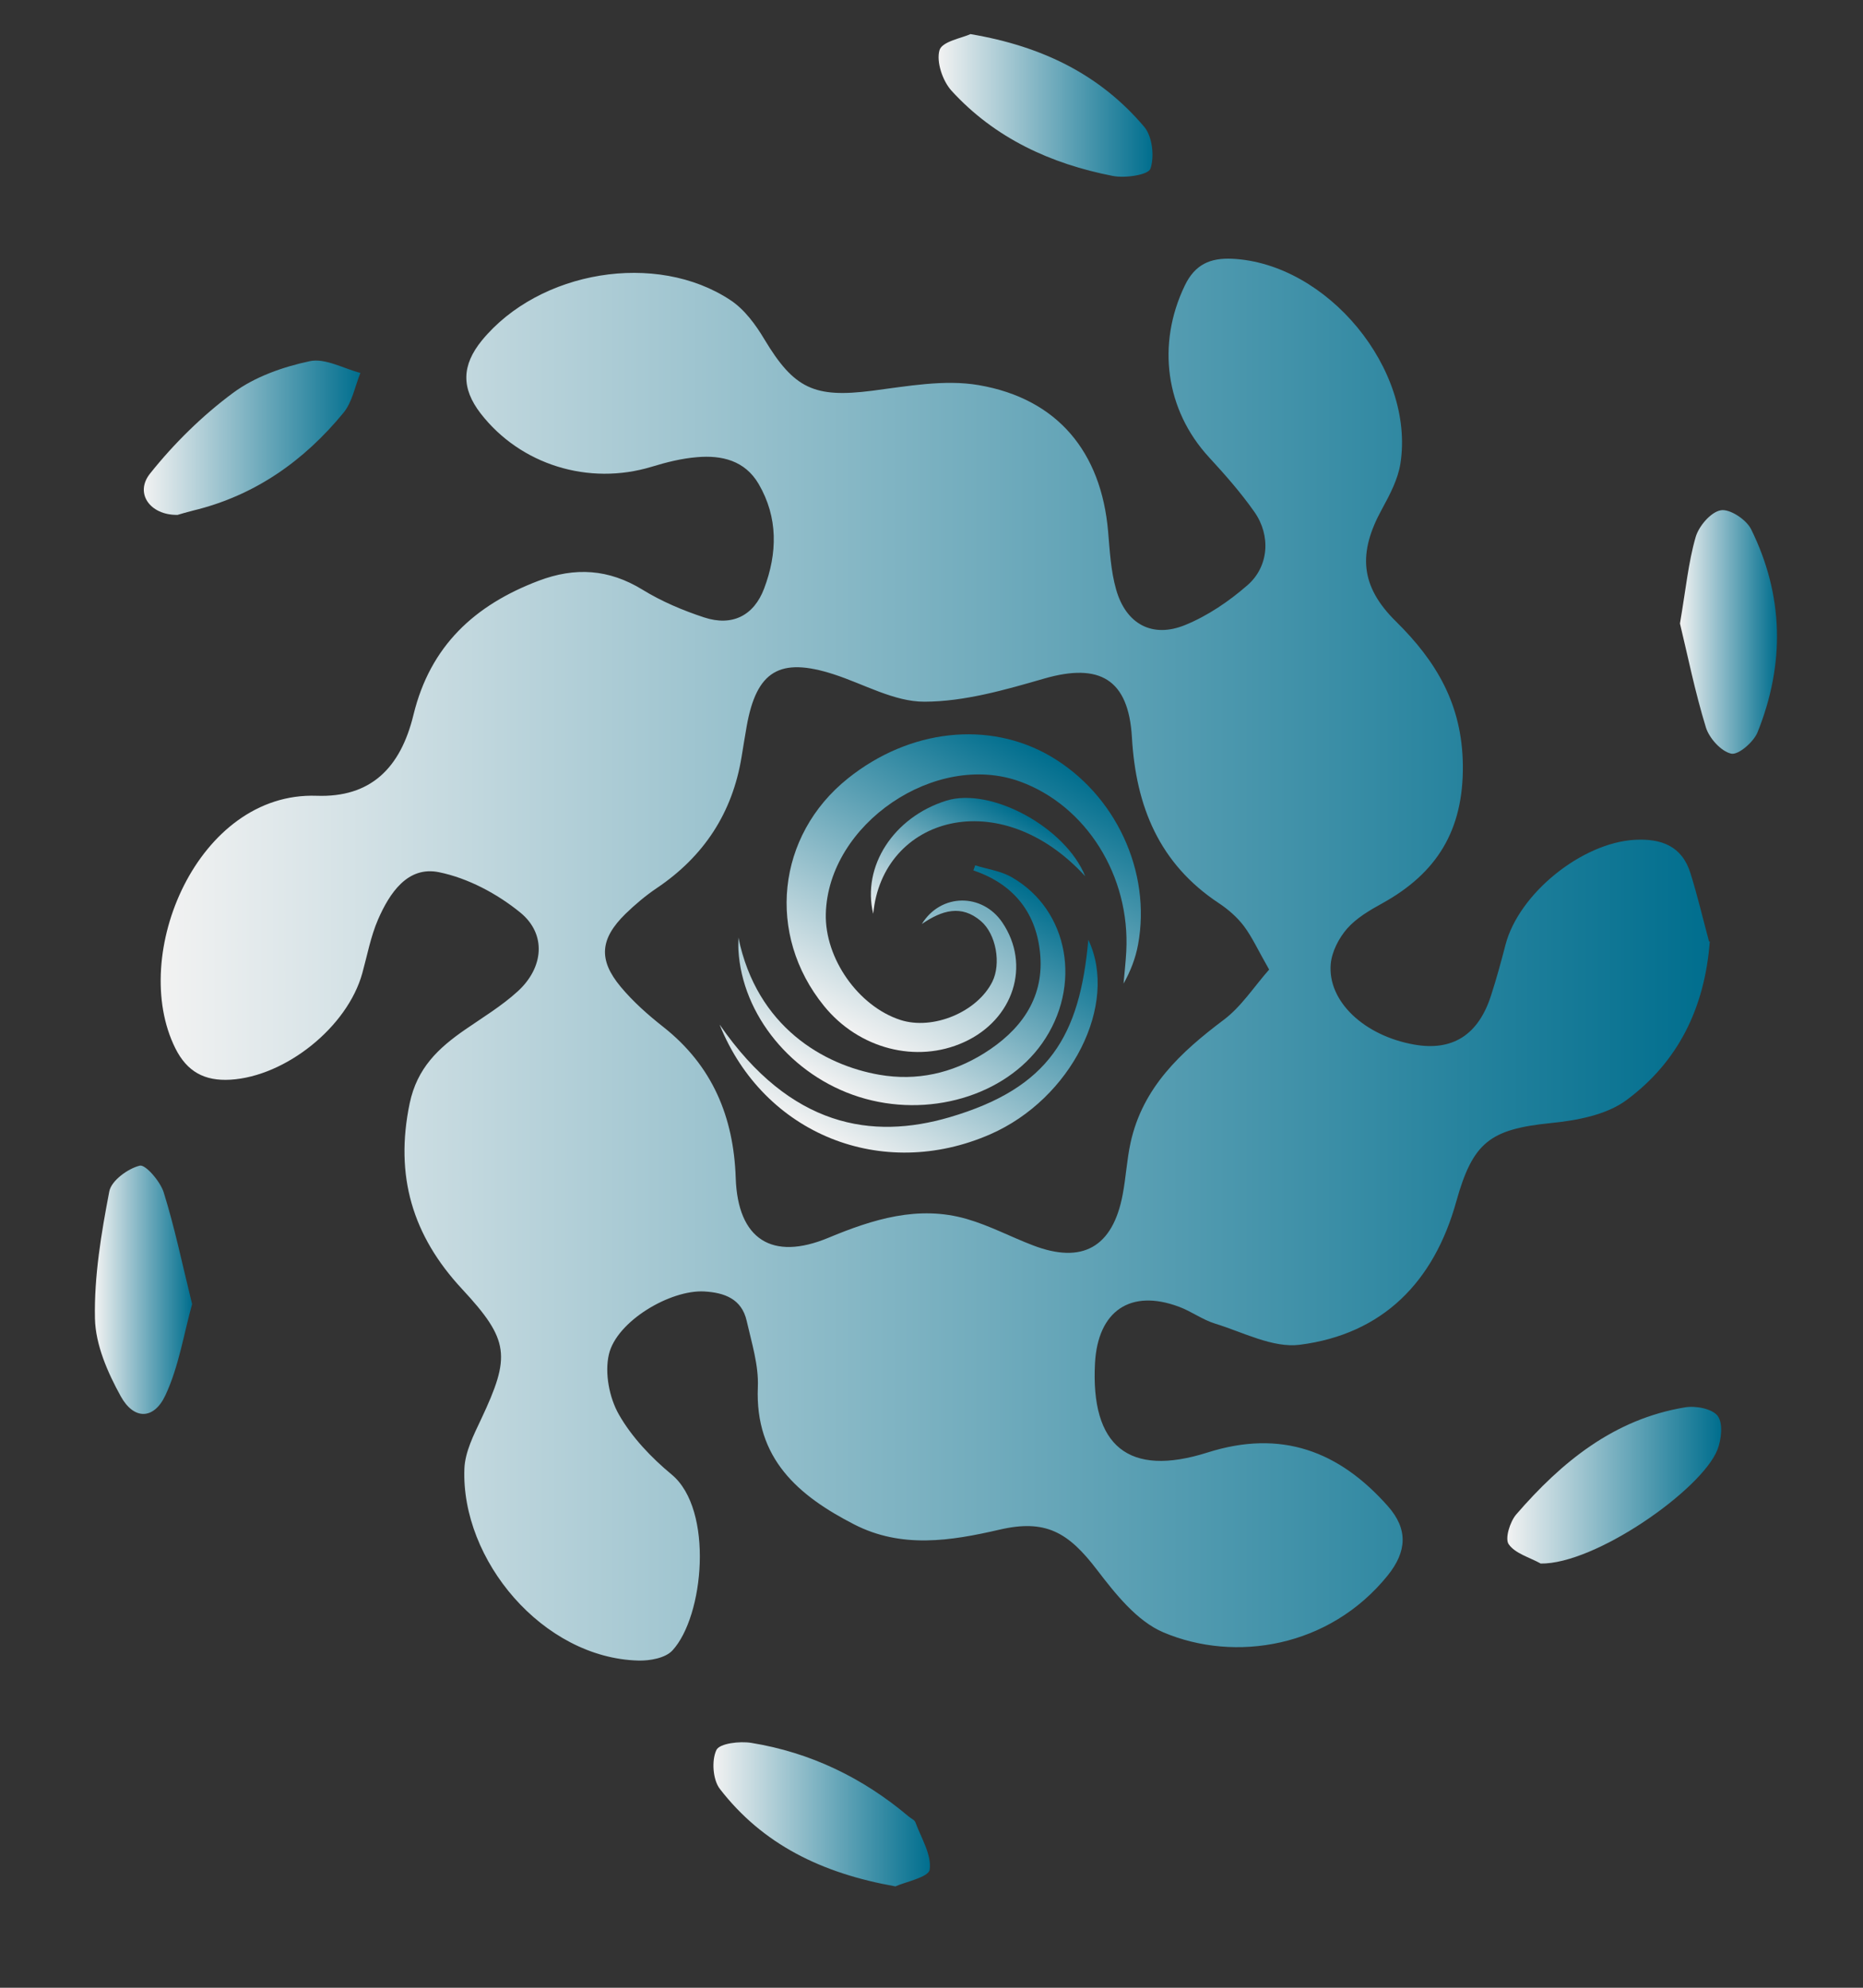<?xml version="1.0" encoding="UTF-8"?>
<svg id="Layer_1" data-name="Layer 1" xmlns="http://www.w3.org/2000/svg" xmlns:xlink="http://www.w3.org/1999/xlink" viewBox="0 0 165 176">
  <rect x="0" y="0" width="165" height="176" fill="#333333" stroke="none"/>
  <defs>
    <style>
      .cls-1 {
        fill: url(#New_Gradient_Swatch_1);
      }

      .cls-1, .cls-2, .cls-3, .cls-4, .cls-5, .cls-6, .cls-7, .cls-8, .cls-9, .cls-10, .cls-11 {
        stroke-width: 0px;
      }

      .cls-2 {
        fill: url(#New_Gradient_Swatch_1-7);
      }

      .cls-3 {
        fill: url(#New_Gradient_Swatch_1-4);
      }

      .cls-4 {
        fill: url(#New_Gradient_Swatch_1-6);
      }

      .cls-5 {
        fill: url(#New_Gradient_Swatch_1-9);
      }

      .cls-6 {
        fill: url(#New_Gradient_Swatch_1-3);
      }

      .cls-7 {
        fill: url(#New_Gradient_Swatch_1-2);
      }

      .cls-8 {
        fill: url(#New_Gradient_Swatch_1-8);
      }

      .cls-9 {
        fill: url(#New_Gradient_Swatch_1-5);
      }

      .cls-10 {
        fill: url(#New_Gradient_Swatch_1-11);
      }

      .cls-11 {
        fill: url(#New_Gradient_Swatch_1-10);
      }
    </style>
    <linearGradient id="New_Gradient_Swatch_1" data-name="New Gradient Swatch 1" x1="14.27" y1="84.97" x2="151.43" y2="84.97" gradientUnits="userSpaceOnUse">
      <stop offset="0" stop-color="#f2f2f2"/>
      <stop offset="1" stop-color="#006e8e"/>
    </linearGradient>
    <linearGradient id="New_Gradient_Swatch_1-2" data-name="New Gradient Swatch 1" x1="8.41" y1="114.2" x2="17.02" y2="114.2" xlink:href="#New_Gradient_Swatch_1"/>
    <linearGradient id="New_Gradient_Swatch_1-3" data-name="New Gradient Swatch 1" x1="63.19" y1="160.64" x2="82.36" y2="160.64" xlink:href="#New_Gradient_Swatch_1"/>
    <linearGradient id="New_Gradient_Swatch_1-4" data-name="New Gradient Swatch 1" x1="133.49" y1="131.5" x2="152.43" y2="131.5" xlink:href="#New_Gradient_Swatch_1"/>
    <linearGradient id="New_Gradient_Swatch_1-5" data-name="New Gradient Swatch 1" x1="12.73" y1="38.75" x2="31.91" y2="38.75" xlink:href="#New_Gradient_Swatch_1"/>
    <linearGradient id="New_Gradient_Swatch_1-6" data-name="New Gradient Swatch 1" x1="148.79" y1="55.95" x2="157.38" y2="55.95" xlink:href="#New_Gradient_Swatch_1"/>
    <linearGradient id="New_Gradient_Swatch_1-7" data-name="New Gradient Swatch 1" x1="83.13" y1="9.33" x2="102.08" y2="9.33" xlink:href="#New_Gradient_Swatch_1"/>
    <linearGradient id="New_Gradient_Swatch_1-8" data-name="New Gradient Swatch 1" x1="-24.18" y1="985.47" x2="5.7" y2="985.47" gradientTransform="translate(-769.83 -409.46) rotate(-60.76)" xlink:href="#New_Gradient_Swatch_1"/>
    <linearGradient id="New_Gradient_Swatch_1-9" data-name="New Gradient Swatch 1" x1="-29.21" y1="983.42" x2="-5.31" y2="983.42" gradientTransform="translate(-769.83 -409.46) rotate(-60.76)" xlink:href="#New_Gradient_Swatch_1"/>
    <linearGradient id="New_Gradient_Swatch_1-10" data-name="New Gradient Swatch 1" x1="-33.45" y1="986.17" x2="-6.83" y2="986.17" gradientTransform="translate(-769.83 -409.46) rotate(-60.76)" xlink:href="#New_Gradient_Swatch_1"/>
    <linearGradient id="New_Gradient_Swatch_1-11" data-name="New Gradient Swatch 1" x1="-14.13" y1="985.13" x2=".09" y2="985.13" gradientTransform="translate(-769.83 -409.46) rotate(-60.76)" xlink:href="#New_Gradient_Swatch_1"/>
  </defs>
  <g>
    <path class="cls-1" d="M151.43,83.37c-.45,5.89-2.82,10.68-7.4,14.05-1.78,1.31-4.39,1.79-6.69,2.02-5.4.55-6.9,1.71-8.37,6.97-1.97,7.08-6.49,11.72-13.86,12.66-2.38.3-5.01-1.11-7.48-1.87-1.12-.34-2.11-1.09-3.22-1.5-4.29-1.6-7.18.37-7.43,5-.39,7.33,2.96,10.13,9.96,7.91,6.53-2.07,11.65-.14,15.98,4.75,1.8,2.03,1.69,4.02-.02,6.14-5.16,6.39-13.54,7.72-19.87,5.03-2.33-.99-4.24-3.4-5.87-5.53-2.54-3.33-4.55-4.51-8.64-3.56-4.36,1.01-8.68,1.68-12.86-.46-4.95-2.54-8.81-5.83-8.54-12.17.08-1.94-.55-3.92-.99-5.86-.44-1.95-1.98-2.5-3.75-2.6-3.01-.17-7.76,2.63-8.45,5.56-.39,1.65.03,3.84.88,5.33,1.15,2.02,2.88,3.83,4.69,5.33,3.72,3.1,2.86,12.54.05,15.57-.62.67-2,.92-3.02.89-8.46-.23-15.71-8.9-15.4-17,.06-1.48.83-2.99,1.49-4.39,2.61-5.55,2.52-6.97-1.7-11.51-4.39-4.72-5.97-10.02-4.64-16.42.66-3.16,2.55-4.91,4.92-6.55,1.58-1.09,3.25-2.1,4.66-3.39,2.29-2.09,2.57-5.06.21-6.98-2.04-1.66-4.63-3.04-7.18-3.56-2.79-.58-4.39,1.85-5.41,4.19-.65,1.5-.95,3.15-1.39,4.74-1.31,4.77-6.79,9.15-11.69,9.44-2.28.13-3.83-.7-4.87-2.78-4.13-8.28,2-22.73,12.51-22.36,4.77.17,7.43-2.43,8.58-7.17,1.49-6.11,5.42-9.72,11.09-11.87,3.23-1.22,6.2-1.04,9.19.79,1.69,1.04,3.58,1.84,5.47,2.46,2.47.81,4.4-.15,5.31-2.57,1.17-3.11,1.25-6.27-.49-9.25-1.22-2.08-3.27-2.56-5.46-2.37-1.36.11-2.71.45-4.02.85-5.57,1.69-11.61-.17-15.14-4.72-1.73-2.24-1.69-4.27.12-6.48,5.08-6.17,15.44-7.91,22.01-3.55,1.24.82,2.23,2.17,3.01,3.48,2.62,4.36,4.42,5.19,9.52,4.54,3.13-.4,6.41-1.02,9.45-.5,6.99,1.2,10.85,5.93,11.46,12.94.15,1.73.24,3.5.71,5.15.87,3.07,3.21,4.35,6.14,3.14,1.98-.81,3.86-2.09,5.49-3.51,1.9-1.65,2.09-4.4.62-6.49-1.2-1.71-2.6-3.3-4.02-4.84-3.87-4.2-4.64-10.03-2.15-15.2.91-1.9,2.28-2.46,4.18-2.38,8.43.39,16.22,9.78,14.92,18.14-.22,1.39-.94,2.76-1.63,4.02-2.14,3.89-1.94,6.83,1.23,9.95,3.59,3.54,5.87,7.36,5.93,12.73.06,5.78-2.31,9.57-7.15,12.24-1.11.61-2.28,1.3-3.1,2.23-.73.84-1.35,2.03-1.45,3.12-.3,3.32,2.97,6.37,7.39,7.15,3.39.6,5.69-.85,6.81-4.36.48-1.48.89-2.98,1.28-4.49,1.19-4.53,6.75-9.01,11.44-9.28,2.36-.13,4.19.55,4.94,2.96.62,1.99,1.1,4.02,1.64,6.03ZM112.41,85.86c-.98-1.71-1.5-2.87-2.24-3.86-.6-.79-1.39-1.48-2.22-2.03-5.28-3.49-7.35-8.57-7.7-14.69-.3-5.15-2.86-6.61-7.76-5.2-3.46,1-7.06,2.04-10.61,2.05-2.68.01-5.36-1.56-8.05-2.43-4.77-1.54-6.83-.3-7.7,4.61-.16.9-.3,1.8-.45,2.7-.81,4.97-3.34,8.82-7.52,11.63-.98.66-1.9,1.44-2.75,2.26-2.27,2.22-2.44,4.07-.44,6.47,1.1,1.32,2.42,2.49,3.78,3.56,4.34,3.42,6.23,7.96,6.41,13.37.18,5.44,3.22,7.37,8.2,5.3,3.94-1.64,7.97-2.91,12.26-1.67,2.01.58,3.89,1.58,5.85,2.33,4.38,1.69,7.08.18,7.96-4.48.29-1.52.37-3.09.7-4.6,1.07-4.89,4.43-8.01,8.25-10.88,1.56-1.17,2.67-2.92,4.04-4.47Z"/>
    <path class="cls-7" d="M17.02,115.45c-.74,2.64-1.18,5.55-2.37,8.09-1.02,2.18-2.79,2.19-3.95.1-1.16-2.1-2.24-4.56-2.29-6.89-.08-3.75.56-7.55,1.27-11.26.18-.95,1.64-2.02,2.7-2.28.5-.13,1.82,1.4,2.12,2.37.97,3.1,1.63,6.3,2.51,9.87Z"/>
    <path class="cls-6" d="M79.28,167.02c-6.52-1.16-11.73-3.72-15.52-8.62-.63-.81-.75-2.53-.31-3.45.28-.59,2.07-.8,3.1-.63,5.23.85,9.87,3.09,13.92,6.51.21.18.53.31.61.53.51,1.39,1.44,2.86,1.26,4.18-.09.68-2.17,1.09-3.05,1.49Z"/>
    <path class="cls-3" d="M136.44,138.43c-.98-.54-2.25-.88-2.82-1.7-.35-.5.11-1.98.66-2.63,4.02-4.65,8.66-8.45,14.96-9.49.94-.16,2.41.12,2.89.76.49.65.33,2.1-.03,3.01-1.43,3.56-10.84,10.14-15.66,10.06Z"/>
    <path class="cls-9" d="M15.69,45.59c-2.4.02-3.79-1.92-2.4-3.66,2.12-2.66,4.63-5.13,7.36-7.15,1.92-1.42,4.42-2.3,6.79-2.8,1.36-.29,2.98.65,4.48,1.04-.48,1.19-.72,2.58-1.5,3.53-3.51,4.27-7.86,7.34-13.33,8.66-.53.13-1.05.29-1.4.39Z"/>
    <path class="cls-4" d="M148.79,55.2c.52-3.03.74-5.4,1.39-7.65.28-.97,1.35-2.22,2.23-2.37.8-.14,2.26.83,2.68,1.68,2.9,5.87,3,11.94.57,17.98-.35.86-1.7,2.03-2.33,1.89-.9-.2-1.94-1.36-2.24-2.31-.98-3.19-1.64-6.48-2.3-9.21Z"/>
    <path class="cls-2" d="M85.95,3.02c6.46,1.09,11.53,3.65,15.39,8.21.72.85.92,2.63.55,3.71-.19.55-2.23.85-3.32.64-5.5-1.07-10.47-3.35-14.3-7.55-.79-.87-1.36-2.57-1.06-3.59.23-.78,2.03-1.08,2.74-1.42Z"/>
  </g>
  <g id="dgXEtr">
    <g>
      <path class="cls-8" d="M81.64,81.82c1.69-2.75,5.35-2.75,7.12-.16,2.57,3.78,1.02,8.62-3.39,10.62-4.21,1.91-9.31.59-12.39-3.21-5.13-6.31-4.21-15.09,2.12-20.15,5.46-4.37,12.49-5.14,17.94-1.96,5.75,3.36,8.96,10.21,7.75,16.7-.22,1.18-.66,2.33-1.28,3.43.08-.94.19-1.89.24-2.84.36-6.69-3.54-12.91-9.41-15.05-7.48-2.72-17,3.76-17.2,11.71-.1,3.95,2.88,8.19,6.61,9.4,2.88.93,6.8-.7,8.14-3.39.79-1.6.34-4.21-1.02-5.37-1.72-1.47-3.44-.96-5.22.26Z"/>
      <path class="cls-5" d="M65.4,83.02c1.63,7.93,7.59,11.29,12.47,12.14,3.34.58,6.45-.13,9.29-1.9,3.15-1.97,5.26-4.74,4.98-8.6-.27-3.71-2.27-6.36-5.93-7.59.05-.15.11-.3.16-.45,1.09.34,2.29.5,3.25,1.06,5.06,2.9,6.25,9.65,2.67,14.71-3.3,4.67-10.12,6.66-16.22,4.73-5.94-1.88-10.34-7.24-10.67-13-.02-.36,0-.73,0-1.1Z"/>
      <path class="cls-11" d="M63.75,90.74c6.29,9.1,13.51,10.18,20.33,8.19,8.9-2.61,11.55-7.26,12.31-15.72,2.71,5.72-1.51,14.08-8.68,17.22-9.6,4.2-20.06,0-23.97-9.69Z"/>
      <path class="cls-10" d="M96.13,77.6c-7.59-8.3-17.99-5.25-18.79,3.31-1.02-4.19,1.79-8.54,6.45-10.01,3.96-1.25,10.6,2.36,12.33,6.7Z"/>
    </g>
  </g>
</svg>